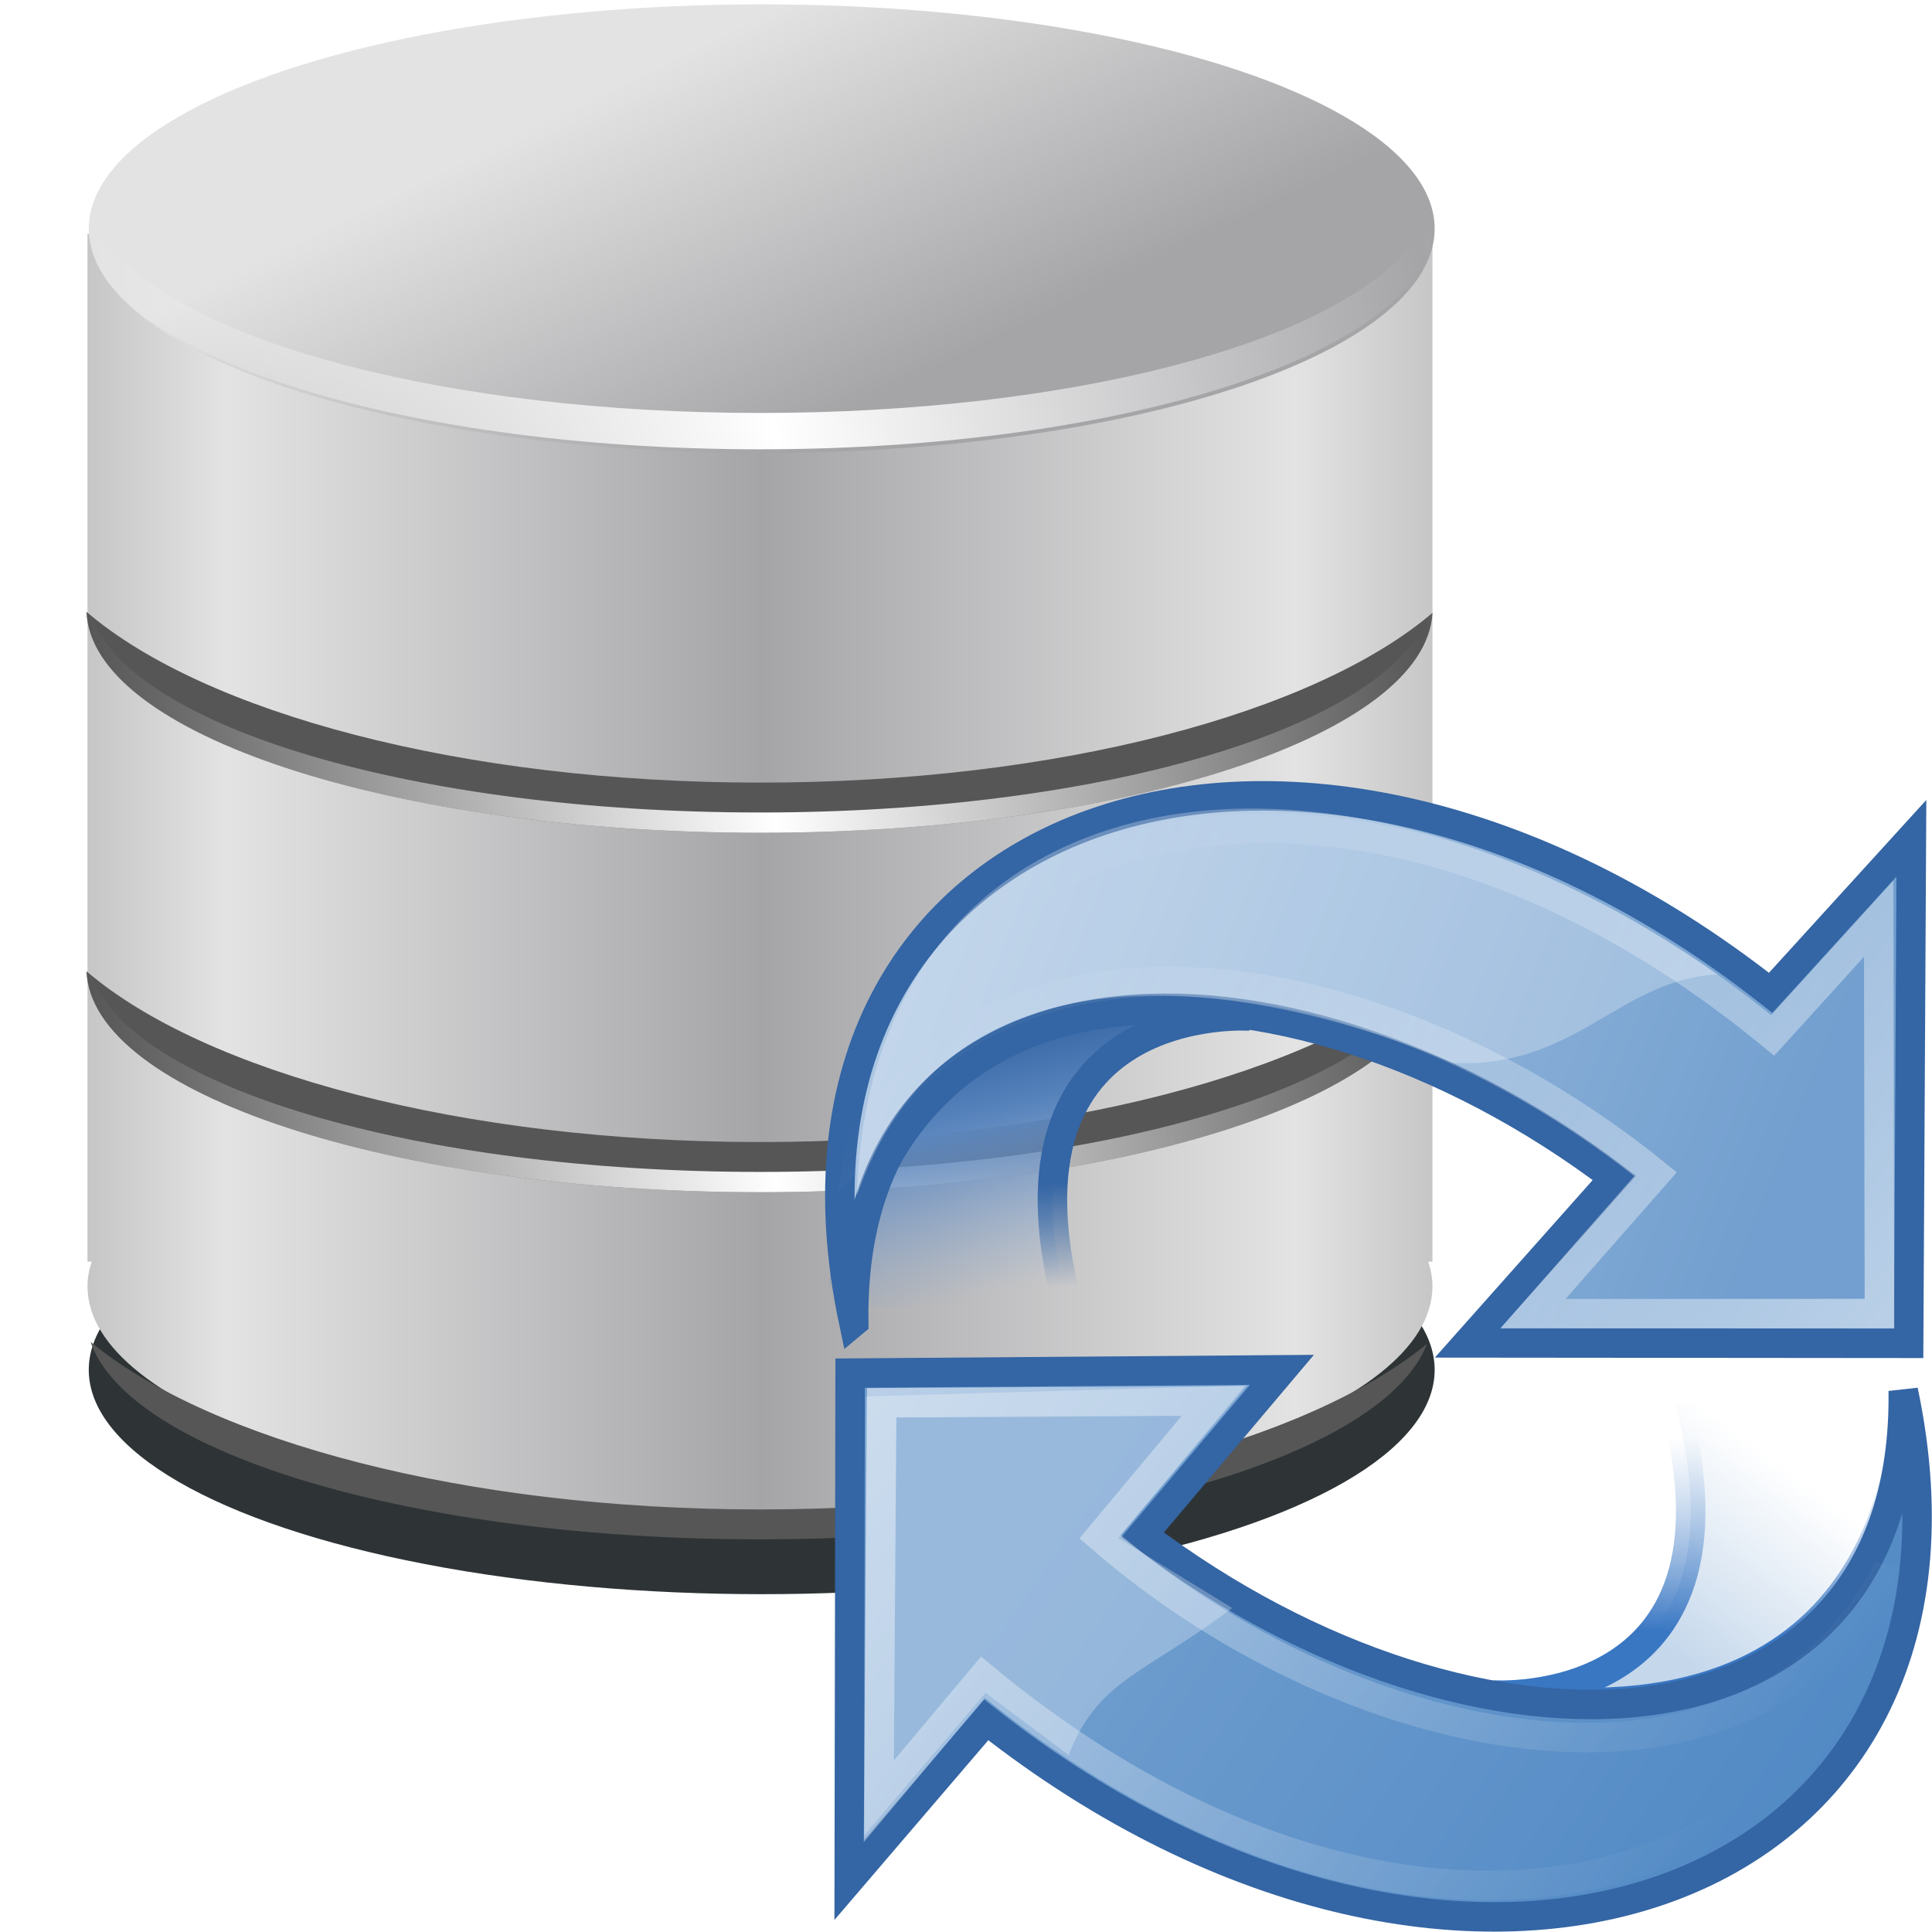 <?xml version="1.0" encoding="UTF-8" standalone="no"?>
<svg
   xmlns:dc="http://purl.org/dc/elements/1.1/"
   xmlns:cc="http://creativecommons.org/ns#"
   xmlns:rdf="http://www.w3.org/1999/02/22-rdf-syntax-ns#"
   xmlns:svg="http://www.w3.org/2000/svg"
   xmlns="http://www.w3.org/2000/svg"
   xmlns:xlink="http://www.w3.org/1999/xlink"
   xmlns:sodipodi="http://sodipodi.sourceforge.net/DTD/sodipodi-0.dtd"
   xmlns:inkscape="http://www.inkscape.org/namespaces/inkscape"
   id="svg5378"
   sodipodi:docname="icon.svg"
   viewBox="0 0 256 256"
   version="1.1"
   inkscape:version="1.0.1 (3bc2e813f5, 2020-09-07)"
   width="256"
   height="256"
   inkscape:export-filename="D:\georg\Projects\sfdx-data-deploy-vscode\icon.png"
   inkscape:export-xdpi="48"
   inkscape:export-ydpi="48">
  <defs
     id="defs3">
    <linearGradient
       id="linearGradient6035">
      <stop
         id="stop6037"
         style="stop-color:#ffffff"
         offset="0" />
      <stop
         id="stop6039"
         style="stop-color:#ffffff;stop-opacity:0"
         offset="1" />
    </linearGradient>
    <filter
       id="filter6093"
       height="1.385"
       width="1.129"
       color-interpolation-filters="sRGB"
       y="-0.193"
       x="-0.064"
       inkscape:collect="always">
      <feGaussianBlur
         id="feGaussianBlur6095"
         stdDeviation="0.893"
         inkscape:collect="always" />
    </filter>
    <linearGradient
       id="linearGradient6110"
       y2="511.97"
       spreadMethod="reflect"
       gradientUnits="userSpaceOnUse"
       x2="286.63"
       gradientTransform="matrix(1.182,0,0,1.182,-30.649,-69.394)"
       y1="511.97"
       x1="269.97"
       inkscape:collect="always">
      <stop
         id="stop5497"
         style="stop-color:#c6c6c6"
         offset="0" />
      <stop
         id="stop5501"
         style="stop-color:#e3e3e3"
         offset=".205" />
      <stop
         id="stop5499"
         style="stop-color:#a5a5a8"
         offset="1" />
    </linearGradient>
    <linearGradient
       id="linearGradient6112"
       y2="527.34"
       gradientUnits="userSpaceOnUse"
       x2="286.63"
       y1="518.56"
       x1="282.36"
       inkscape:collect="always">
      <stop
         id="stop5468"
         style="stop-color:#e3e3e3"
         offset="0" />
      <stop
         id="stop5470"
         style="stop-color:#a5a5a8"
         offset="1" />
    </linearGradient>
    <linearGradient
       id="linearGradient6114"
       y2="520.33"
       xlink:href="#linearGradient6035"
       spreadMethod="reflect"
       gradientUnits="userSpaceOnUse"
       x2="327.78"
       gradientTransform="translate(0,0.25)"
       y1="522.61"
       x1="308.5"
       inkscape:collect="always" />
    <linearGradient
       id="linearGradient6116"
       y2="520.33"
       xlink:href="#linearGradient6035"
       spreadMethod="reflect"
       gradientUnits="userSpaceOnUse"
       x2="327.78"
       gradientTransform="translate(0,12)"
       y1="522.61"
       x1="308.5"
       inkscape:collect="always" />
    <linearGradient
       id="linearGradient6118"
       y2="520.33"
       xlink:href="#linearGradient6035"
       spreadMethod="reflect"
       gradientUnits="userSpaceOnUse"
       x2="327.78"
       gradientTransform="translate(0,22)"
       y1="522.61"
       x1="308.5"
       inkscape:collect="always" />
    <linearGradient
       id="linearGradient1486"
       y2="19.115"
       gradientUnits="userSpaceOnUse"
       x2="15.419"
       gradientTransform="translate(0.465,-0.278)"
       y1="10.612"
       x1="13.479"
       inkscape:collect="always">
      <stop
         id="stop2833"
         style="stop-color:#3465a4"
         offset="0" />
      <stop
         id="stop2855"
         style="stop-color:#5b86be"
         offset=".333" />
      <stop
         id="stop2835"
         style="stop-color:#83a8d8;stop-opacity:0"
         offset="1" />
    </linearGradient>
    <linearGradient
       id="linearGradient1488"
       y2="26.194"
       gradientUnits="userSpaceOnUse"
       x2="37.065"
       gradientTransform="rotate(180,23.764,22.924)"
       y1="29.73"
       x1="37.128"
       inkscape:collect="always">
      <stop
         id="stop2849"
         style="stop-color:#3465a4"
         offset="0" />
      <stop
         id="stop2851"
         style="stop-color:#3465a4;stop-opacity:0"
         offset="1" />
    </linearGradient>
    <linearGradient
       id="linearGradient2386"
       y2="20.609"
       gradientUnits="userSpaceOnUse"
       x2="15.985"
       y1="36.061"
       x1="62.514"
       inkscape:collect="always">
      <stop
         id="stop2382"
         style="stop-color:#b9cfe7"
         offset="0" />
      <stop
         id="stop2384"
         style="stop-color:#729fcf"
         offset="1" />
    </linearGradient>
    <linearGradient
       id="linearGradient1501"
       y2="50.94"
       gradientUnits="userSpaceOnUse"
       x2="45.38"
       y1="45.264"
       x1="46.835"
       inkscape:collect="always">
      <stop
         id="stop2873"
         style="stop-color:#3465a4"
         offset="0" />
      <stop
         id="stop2875"
         style="stop-color:#3465a4"
         offset="1" />
    </linearGradient>
    <linearGradient
       id="linearGradient2696"
       y2="24.842"
       gradientUnits="userSpaceOnUse"
       x2="37.124"
       y1="30.749"
       x1="32.648"
       inkscape:collect="always">
      <stop
         id="stop2692"
         style="stop-color:#c4d7eb"
         offset="0" />
      <stop
         id="stop2694"
         style="stop-color:#c4d7eb;stop-opacity:0"
         offset="1" />
    </linearGradient>
    <linearGradient
       id="linearGradient2688"
       y2="24.842"
       gradientUnits="userSpaceOnUse"
       x2="37.124"
       y1="31.456"
       x1="36.714"
       inkscape:collect="always">
      <stop
         id="stop2684"
         style="stop-color:#3977c3"
         offset="0" />
      <stop
         id="stop2686"
         style="stop-color:#89aedc;stop-opacity:0"
         offset="1" />
    </linearGradient>
    <linearGradient
       id="linearGradient2408"
       y2="26.649"
       gradientUnits="userSpaceOnUse"
       x2="53.589"
       y1="23.668"
       x1="18.936"
       inkscape:collect="always">
      <stop
         id="stop2404"
         style="stop-color:#729fcf"
         offset="0" />
      <stop
         id="stop2406"
         style="stop-color:#528ac5"
         offset="1" />
    </linearGradient>
    <linearGradient
       id="linearGradient1491"
       y2="26.048"
       xlink:href="#linearGradient6035"
       gradientUnits="userSpaceOnUse"
       x2="52.854"
       y1="26.048"
       x1="5.965"
       inkscape:collect="always" />
    <linearGradient
       inkscape:collect="always"
       xlink:href="#linearGradient2386"
       id="linearGradient265"
       gradientUnits="userSpaceOnUse"
       x1="62.514"
       y1="36.061"
       x2="15.985"
       y2="20.609" />
    <linearGradient
       inkscape:collect="always"
       xlink:href="#linearGradient1501"
       id="linearGradient267"
       gradientUnits="userSpaceOnUse"
       x1="46.835"
       y1="45.264"
       x2="45.38"
       y2="50.94" />
    <linearGradient
       inkscape:collect="always"
       xlink:href="#linearGradient2408"
       id="linearGradient271"
       gradientUnits="userSpaceOnUse"
       x1="18.936"
       y1="23.668"
       x2="53.589"
       y2="26.649" />
    <linearGradient
       inkscape:collect="always"
       xlink:href="#linearGradient2386"
       id="linearGradient387"
       gradientUnits="userSpaceOnUse"
       x1="62.514"
       y1="36.061"
       x2="15.985"
       y2="20.609" />
    <linearGradient
       inkscape:collect="always"
       xlink:href="#linearGradient1501"
       id="linearGradient389"
       gradientUnits="userSpaceOnUse"
       x1="46.835"
       y1="45.264"
       x2="45.38"
       y2="50.94" />
    <linearGradient
       inkscape:collect="always"
       xlink:href="#linearGradient2408"
       id="linearGradient391"
       gradientUnits="userSpaceOnUse"
       x1="18.936"
       y1="23.668"
       x2="53.589"
       y2="26.649" />
    <linearGradient
       inkscape:collect="always"
       xlink:href="#linearGradient1501"
       id="linearGradient393"
       gradientUnits="userSpaceOnUse"
       x1="46.835"
       y1="45.264"
       x2="45.38"
       y2="50.94" />
    <linearGradient
       inkscape:collect="always"
       xlink:href="#linearGradient6035"
       id="linearGradient395"
       gradientUnits="userSpaceOnUse"
       x1="5.965"
       y1="26.048"
       x2="52.854"
       y2="26.048" />
  </defs>
  <sodipodi:namedview
     id="base"
     bordercolor="#666666"
     inkscape:pageshadow="2"
     inkscape:window-y="-9"
     pagecolor="#ffffff"
     inkscape:window-height="1373"
     inkscape:window-maximized="1"
     inkscape:zoom="0.9983453"
     inkscape:window-x="-9"
     showgrid="false"
     borderopacity="1.0"
     inkscape:current-layer="layer1"
     inkscape:cx="128"
     inkscape:cy="128"
     inkscape:window-width="2560"
     inkscape:pageopacity="0.0"
     inkscape:document-units="px"
     inkscape:document-rotation="0" />
  <g
     id="layer1"
     inkscape:label="Layer 1"
     inkscape:groupmode="layer"
     transform="translate(-285.87,-510.69)">
    <g
       id="g6097"
       transform="matrix(4.526,0,0,4.526,-1007.881,-1800.535)">
      <ellipse
         id="path6079"
         style="fill:#2e3436;filter:url(#filter6093)"
         transform="matrix(1.182,0,0,1.182,-30.649,-65.984)"
         cx="286.631"
         cy="521.78"
         rx="16.668"
         ry="5.556" />
      <path
         id="path5488"
         sodipodi:nodetypes="cccssscccc"
         style="fill:url(#linearGradient6110)"
         d="m 288.41,517.5 v 30.092 h 0.125 c -0.081,0.241 -0.125,0.47 -0.125,0.719 0,3.626 8.809,6.562 19.688,6.562 10.879,0 19.688,-2.936 19.688,-6.562 0,-0.249 -0.044,-0.477 -0.125,-0.719 h 0.125 V 517.5 h -39.375 z" />
      <ellipse
         id="path5460"
         style="fill:url(#linearGradient6112)"
         transform="matrix(1.182,0,0,1.182,-30.649,-99.394)"
         cx="286.631"
         cy="521.78"
         rx="16.668"
         ry="5.556" />
      <path
         id="path6026"
         style="fill:#565656"
         d="m 288.38,539.09 c 0.147,3.584 8.932,6.469 19.719,6.469 10.756,0 19.492,-2.868 19.688,-6.438 -3.451,2.936 -10.959,4.969 -19.688,4.969 -8.746,0 -16.277,-2.054 -19.719,-5 z" />
      <path
         id="path6030"
         style="fill:url(#linearGradient6114)"
         d="m 288.38,517.34 c 0.147,3.584 8.932,6.469 19.719,6.469 10.756,0 19.492,-2.868 19.688,-6.438 -0.216,0.183 -0.441,0.355 -0.688,0.531 -0.009,0.012 -0.022,0.02 -0.031,0.031 -2.292,2.777 -9.903,4.812 -18.969,4.812 -9.122,0 -16.786,-2.071 -19.031,-4.875 -0.025,-0.018 -0.038,-0.045 -0.062,-0.062 -0.219,-0.16 -0.432,-0.303 -0.625,-0.469 z" />
      <g
         id="g6071">
        <g
           id="g6067"
           transform="translate(0,-0.523)">
          <path
             id="path6022"
             style="fill:#565656"
             d="m 288.38,529.09 c 0.147,3.584 8.932,6.469 19.719,6.469 10.756,0 19.492,-2.868 19.688,-6.438 -3.451,2.936 -10.959,4.969 -19.688,4.969 -8.746,0 -16.277,-2.054 -19.719,-5 z" />
          <path
             id="path6043"
             style="fill:url(#linearGradient6116)"
             d="m 288.38,529.09 c 0.147,3.584 8.932,6.469 19.719,6.469 10.756,0 19.492,-2.868 19.688,-6.438 -0.05,0.042 -0.105,0.084 -0.156,0.125 -1.242,3.227 -9.511,5.719 -19.531,5.719 -10.113,0 -18.468,-2.511 -19.594,-5.781 -0.04,-0.032 -0.086,-0.061 -0.125,-0.094 z" />
        </g>
        <path
           id="path6054"
           style="fill:url(#linearGradient6118)"
           d="m 288.38,539.09 c 0.147,3.584 8.932,6.469 19.719,6.469 10.756,0 19.492,-2.868 19.688,-6.438 -0.05,0.042 -0.105,0.084 -0.156,0.125 -1.242,3.227 -9.511,5.719 -19.531,5.719 -10.113,0 -18.468,-2.511 -19.594,-5.781 -0.04,-0.032 -0.086,-0.061 -0.125,-0.094 z" />
      </g>
      <path
         id="path6060"
         style="fill:#565656"
         d="m 288.5,549.94 c 1.126,3.27 9.481,5.781 19.594,5.781 10.021,0 18.289,-2.492 19.531,-5.719 -3.516,2.868 -10.929,4.844 -19.531,4.844 -8.648,0 -16.1,-2.014 -19.594,-4.906 z" />
    </g>
    <g
       id="g184"
       transform="matrix(3.907,0,0,3.907,372.812,604.644)">
      <path
         id="path2865"
         style="color:#000000;display:block;fill:url(#linearGradient1486);stroke:url(#linearGradient1488)"
         inkscape:r_cy="true"
         inkscape:r_cx="true"
         sodipodi:nodetypes="cccc"
         d="m 20.153,10.41 c 0,0 -8.938,-0.625 -6.188,9.875 H 6.278 c 0,0 0.5,-11.875 13.875,-9.875 z" />
      <g
         id="g1878"
         inkscape:r_cx="true"
         style="fill:url(#linearGradient265);stroke:#3465a4"
         inkscape:r_cy="true"
         transform="matrix(-0.579,-0.489,-0.489,0.579,56.916,13.371)">
        <path
           id="path1880"
           style="color:#000000;display:block;fill:url(#linearGradient387);stroke:url(#linearGradient389);stroke-width:1.319"
           inkscape:r_cy="true"
           inkscape:r_cx="true"
           sodipodi:nodetypes="ccccccc"
           d="M 44.307,50.23 C 62.821,35.819 49.665,13.412 22.462,12.498 l -0.348,-9.347 -14.49,17.346 15.09,12.721 c 0,0 -0.252,-9.881 -0.252,-9.881 18.83,0.999 32.982,14.072 21.845,26.892 z" />
      </g>
      <path
         id="path2839"
         style="color:#000000;display:block;fill:url(#linearGradient2696);stroke:url(#linearGradient2688)"
         inkscape:r_cy="true"
         d="m 28.375,33.438 c 0,0 8.937,0.624 6.187,-9.876 h 7.776 c 0,1.503 -0.588,11.876 -13.963,9.876 z"
         sodipodi:nodetypes="cccc"
         inkscape:r_cx="true" />
      <g
         id="g2779"
         style="color:#000000;display:block;fill:url(#linearGradient271);stroke:url(#linearGradient267);stroke-width:1.319"
         inkscape:r_cy="true"
         inkscape:r_cx="true"
         transform="matrix(0.579,0.489,0.489,-0.579,-7.921,30.536)">
        <path
           id="path2781"
           style="color:#000000;display:block;fill:url(#linearGradient391);stroke:url(#linearGradient393);stroke-width:1.319"
           inkscape:r_cy="true"
           inkscape:r_cx="true"
           sodipodi:nodetypes="ccccccc"
           d="M 44.307,50.23 C 62.821,35.819 49.665,13.412 22.462,12.498 L 22.399,3.069 7.794,20.424 22.462,33.006 v -9.668 c 18.83,0.999 32.982,14.072 21.845,26.892 z" />
      </g>
      <path
         id="path2791"
         style="color:#000000;opacity:0.272;fill:#ffffff"
         inkscape:r_cy="true"
         inkscape:r_cx="true"
         sodipodi:nodetypes="cccccccc"
         d="m 7.062,38.188 0.062,-14.876 12.937,-0.374 -4.388,5.178 3.867,2.374 c -3,2.25 -4.55,2.422 -5.55,4.984 l -2.817,-2.11 z" />
      <g
         id="g2793"
         inkscape:r_cx="true"
         style="opacity:0.5;fill:none;stroke:#ffffff"
         inkscape:r_cy="true"
         transform="matrix(0.509,0.43,0.43,-0.509,-3.973,30.541)">
        <path
           id="path2795"
           style="color:#000000;display:block;opacity:1;fill:none;stroke:url(#linearGradient395);stroke-width:1.502"
           inkscape:r_cy="true"
           inkscape:r_cx="true"
           sodipodi:nodetypes="ccccccc"
           d="M 51.09,45.944 C 60.21,30.724 46.632,12.201 19.485,11.949 l 0.028,-8.246 -12.979,15.594 12.834,10.972 c 0,0 0.055,-9.007 0.055,-9.007 17.528,-0.224 35.195,10.103 31.667,24.682 z" />
      </g>
      <g
         id="g2805"
         style="opacity:0.5;fill:none;stroke:#ffffff"
         inkscape:r_cy="true"
         inkscape:r_cx="true"
         transform="matrix(-0.509,-0.43,-0.43,0.509,53.049,13.365)">
        <path
           id="path2807"
           style="color:#000000;display:block;opacity:1;fill:none;stroke:url(#linearGradient1491);stroke-width:1.502"
           inkscape:r_cy="true"
           inkscape:r_cx="true"
           sodipodi:nodetypes="ccccccc"
           d="M 51.39,46.506 C 60.51,31.286 47.051,12.432 19.628,12.07 l -0.285,-8.019 -13.002,15.328 13.468,11.386 -0.182,-9.454 c 18.245,0.382 34.784,10.926 31.763,25.195 z" />
      </g>
      <path
         id="path2811"
         style="color:#000000;opacity:0.272;fill:#ffffff"
         inkscape:r_cy="true"
         inkscape:r_cx="true"
         sodipodi:nodetypes="cccc"
         d="m 6.812,16.5 c 3.594,-10.441 16.444,-6.145 20.188,-4.5 4.175,0.211 5.675,-2.835 9,-3 -14.05,-9.79 -28.812,-6.5 -29.188,7.5 z" />
    </g>
  </g>
</svg>

